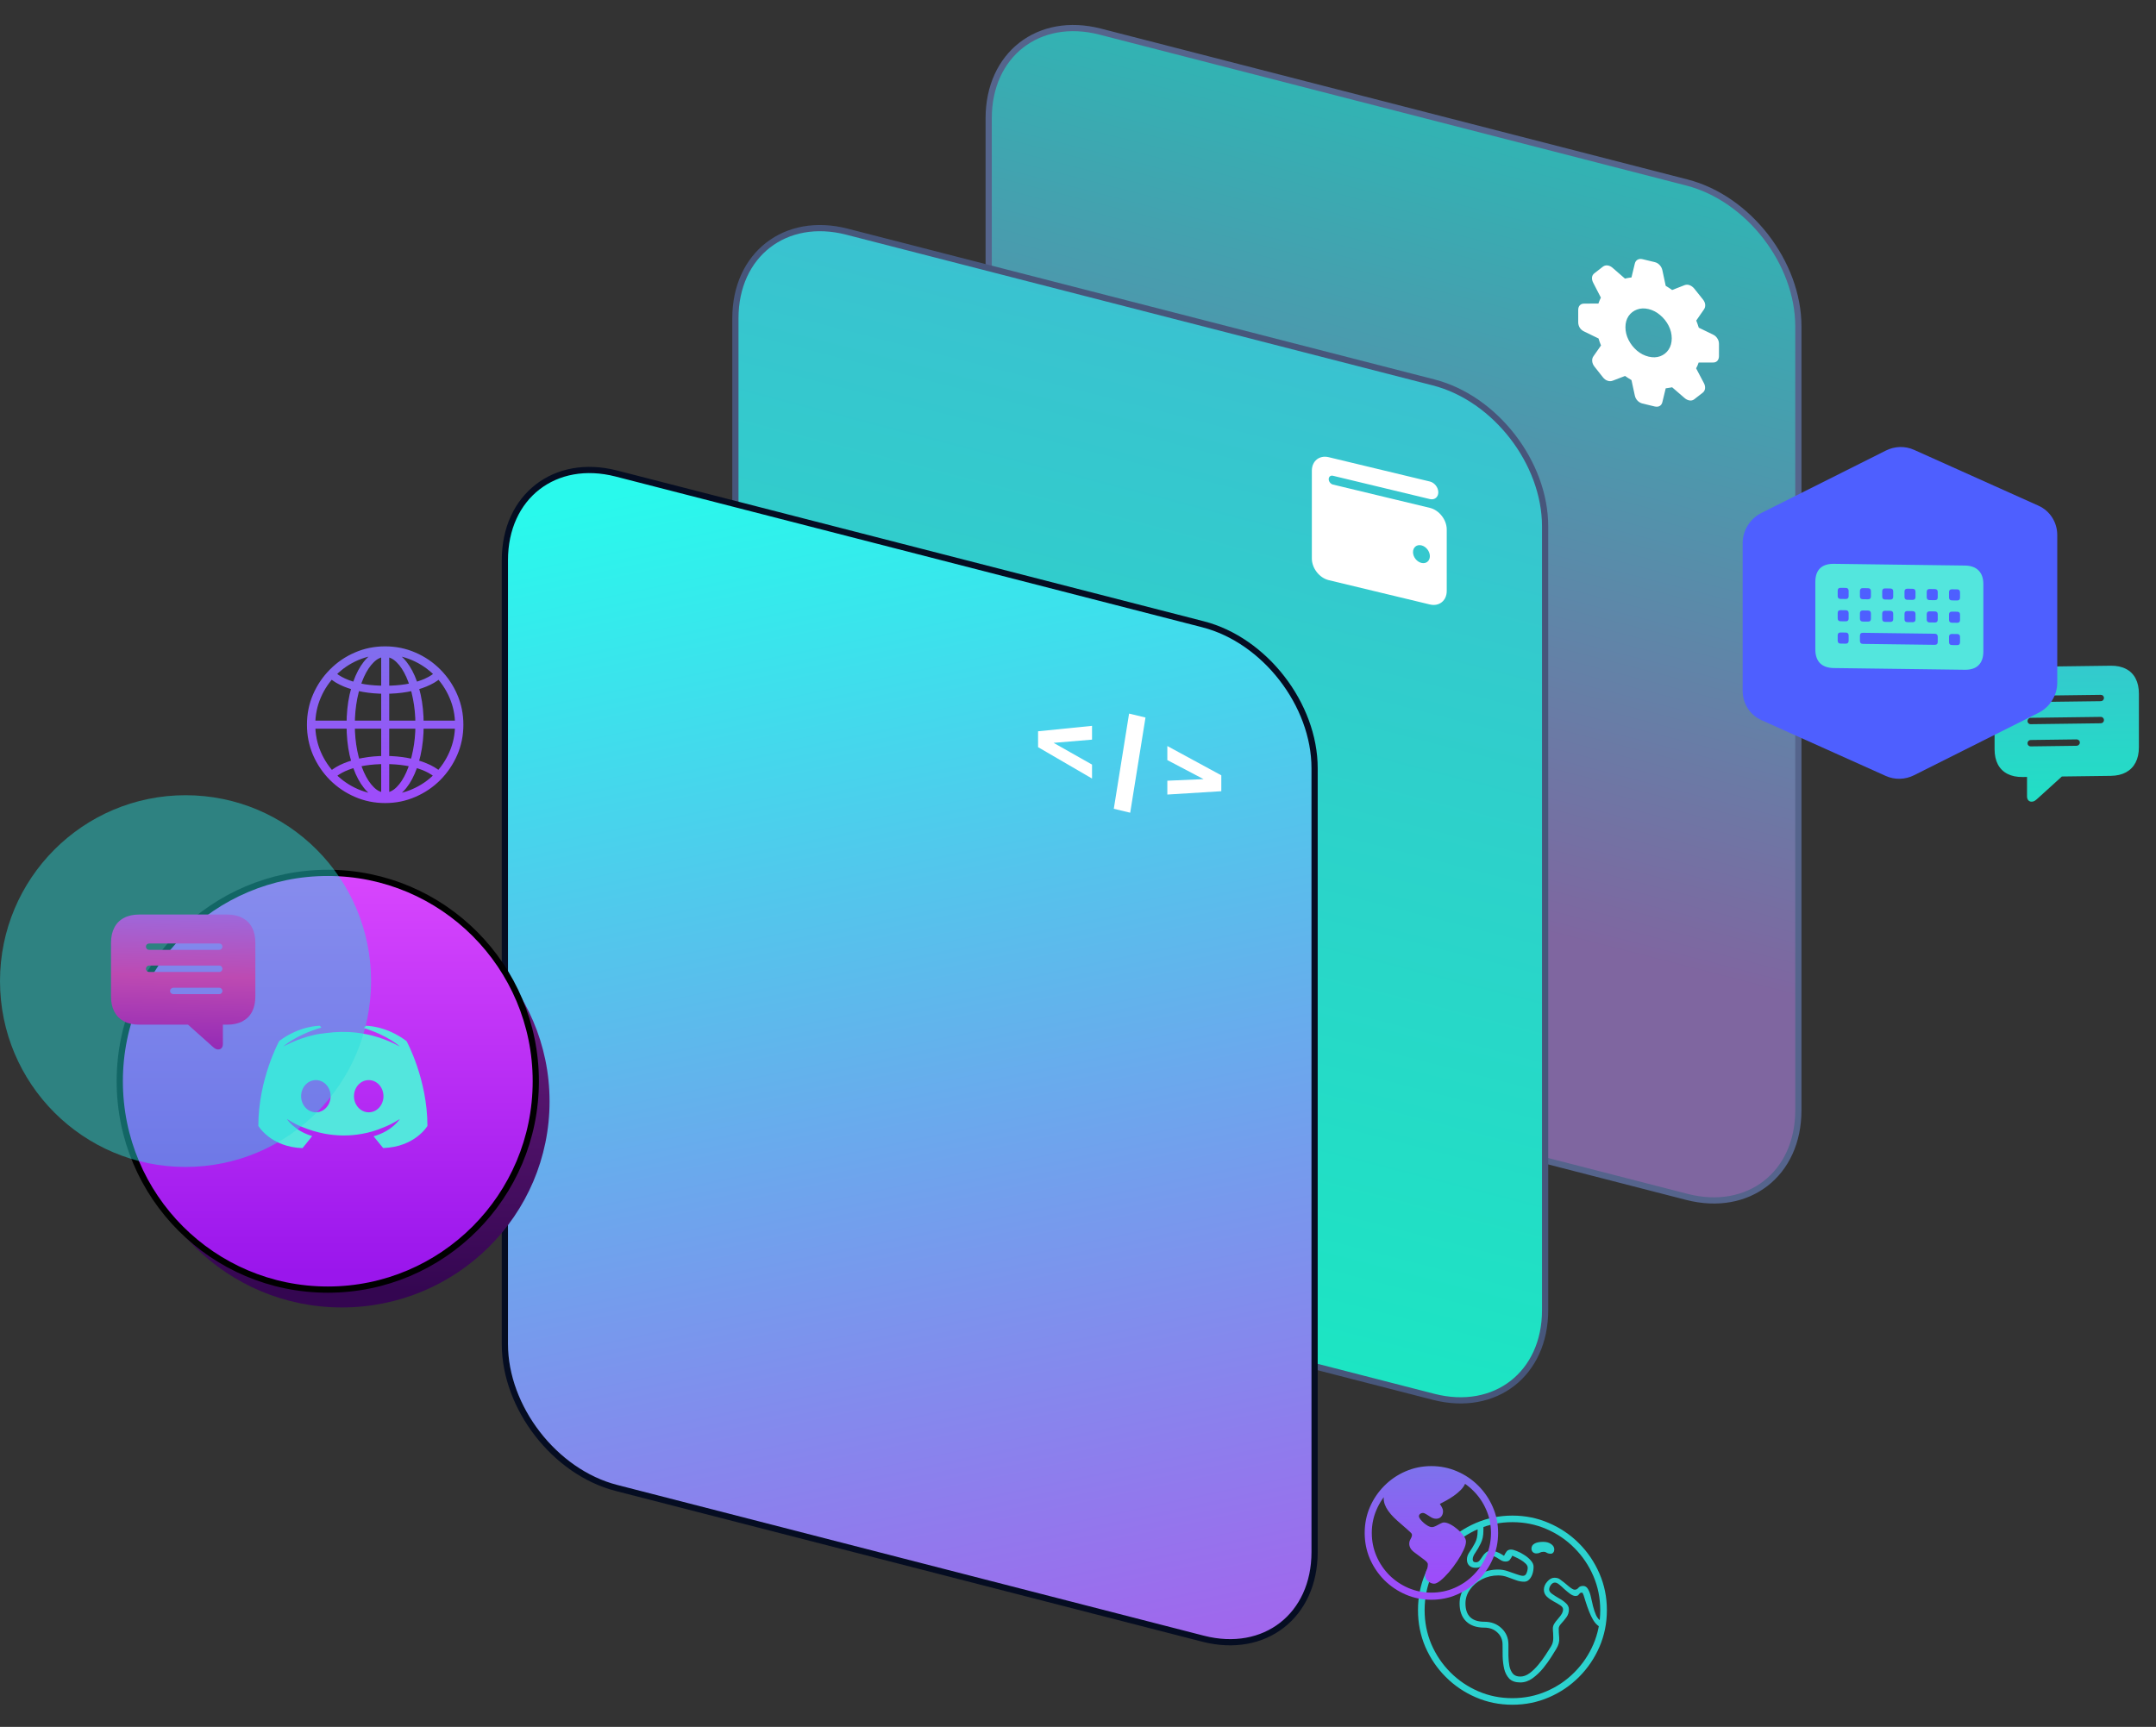 <svg width="347" height="278" viewBox="0 0 347 278" fill="none" xmlns="http://www.w3.org/2000/svg">
<rect x="0" y="0" width="347" height="278" fill="#333333" stroke="none"/>
<path d="M271.5 29.378L177.065 5.087C167.157 2.539 159.125 8.782 159.125 19.031V145.215C159.125 155.465 167.157 165.84 177.065 168.388L271.5 192.679C281.408 195.228 289.44 188.985 289.44 178.735V52.551C289.44 42.301 281.408 31.926 271.5 29.378Z" fill="url(#paint0_linear_1856_12841)" fill-opacity="0.63" stroke="#55648C"/>
<g style="mix-blend-mode:darken">
<path d="M230.74 61.564L136.3 37.291C126.392 34.744 118.359 40.989 118.359 51.238V177.422C118.359 187.672 126.392 198.045 136.3 200.592L230.74 224.865C240.649 227.412 248.681 221.167 248.681 210.918V84.734C248.681 74.484 240.649 64.111 230.74 61.564Z" fill="url(#paint1_linear_1856_12841)" stroke="#47567B"/>
</g>
<path d="M264.36 64.963L266.31 65.433C266.63 65.51 266.9 65.483 267.12 65.354C267.34 65.232 267.486 65.019 267.557 64.716L268.09 62.514C268.276 62.493 268.453 62.467 268.623 62.435C268.801 62.412 268.968 62.383 269.125 62.348L271.108 64.06C271.371 64.291 271.644 64.426 271.929 64.466C272.213 64.512 272.465 64.449 272.685 64.276L274.05 63.215C274.27 63.042 274.395 62.81 274.423 62.518C274.451 62.218 274.376 61.912 274.199 61.6L272.984 59.295C273.069 59.148 273.143 58.998 273.208 58.846C273.272 58.686 273.332 58.526 273.389 58.365L275.681 58.358C275.987 58.366 276.225 58.278 276.395 58.093C276.573 57.902 276.662 57.643 276.662 57.315V55.357C276.662 55.036 276.573 54.742 276.395 54.473C276.225 54.199 275.987 53.992 275.681 53.853L273.41 52.749C273.346 52.536 273.279 52.334 273.208 52.142C273.137 51.95 273.069 51.77 273.005 51.601L274.221 49.849C274.391 49.62 274.466 49.357 274.445 49.06C274.423 48.764 274.299 48.475 274.071 48.194L272.675 46.447C272.454 46.19 272.209 46.011 271.939 45.91C271.676 45.81 271.413 45.805 271.15 45.895L269.125 46.687C268.976 46.571 268.812 46.459 268.634 46.35C268.464 46.236 268.282 46.124 268.09 46.012L267.557 43.521C267.486 43.191 267.34 42.908 267.12 42.672C266.9 42.43 266.63 42.27 266.31 42.193L264.36 41.724C264.047 41.649 263.777 41.679 263.549 41.813C263.329 41.943 263.183 42.156 263.112 42.452L262.579 44.664C262.394 44.685 262.213 44.711 262.036 44.741C261.858 44.771 261.691 44.808 261.534 44.85L259.52 43.097C259.257 42.88 258.99 42.758 258.72 42.73C258.457 42.696 258.212 42.761 257.984 42.925L256.609 43.993C256.382 44.165 256.254 44.393 256.225 44.678C256.204 44.964 256.279 45.263 256.449 45.574L257.654 47.908C257.59 48.046 257.522 48.194 257.451 48.352C257.38 48.51 257.316 48.68 257.259 48.863L255 48.877C254.687 48.868 254.442 48.958 254.264 49.149C254.093 49.334 254.008 49.587 254.008 49.908V51.865C254.008 52.193 254.093 52.495 254.264 52.769C254.442 53.038 254.687 53.242 255 53.383L257.281 54.49C257.33 54.677 257.391 54.866 257.462 55.058C257.533 55.243 257.604 55.428 257.675 55.613L256.471 57.335C256.3 57.564 256.229 57.835 256.258 58.148C256.286 58.453 256.41 58.746 256.63 59.025L257.984 60.739C258.204 61.019 258.457 61.203 258.741 61.293C259.025 61.391 259.299 61.388 259.562 61.283L261.545 60.524C261.702 60.635 261.865 60.743 262.036 60.85C262.213 60.966 262.394 61.078 262.579 61.189L263.112 63.646C263.183 63.984 263.329 64.267 263.549 64.495C263.777 64.732 264.047 64.888 264.36 64.963ZM265.34 57.413C264.658 57.249 264.032 56.927 263.464 56.447C262.895 55.961 262.444 55.386 262.11 54.722C261.776 54.058 261.609 53.377 261.609 52.677C261.609 51.977 261.776 51.379 262.11 50.883C262.451 50.389 262.903 50.039 263.464 49.831C264.032 49.618 264.658 49.593 265.34 49.757C266.023 49.922 266.644 50.246 267.206 50.731C267.774 51.211 268.226 51.778 268.56 52.435C268.894 53.091 269.06 53.769 269.06 54.469C269.06 55.169 268.894 55.77 268.56 56.273C268.226 56.776 267.774 57.134 267.206 57.347C266.644 57.555 266.023 57.577 265.34 57.413Z" fill="white"/>
<mask id="mask0_1856_12841" style="mask-type:luminance" maskUnits="userSpaceOnUse" x="209" y="68" width="27" height="36">
<path d="M235.315 75.16L209.41 68.934V96.961L235.315 103.188V75.16Z" fill="white"/>
</mask>
<g mask="url(#mask0_1856_12841)">
<path d="M230.132 77.515C230.883 77.696 231.49 78.475 231.49 79.256C231.49 80.036 230.883 80.524 230.132 80.343L214.529 76.589C214.154 76.499 213.851 76.745 213.851 77.133C213.851 77.522 214.154 77.913 214.529 78.004L230.132 81.757C231.629 82.117 232.847 83.678 232.847 85.238V95.134C232.847 96.694 231.629 97.67 230.132 97.309L213.851 93.393C212.352 93.032 211.137 91.472 211.137 89.912V75.773C211.137 74.212 212.352 73.238 213.851 73.599L230.132 77.515ZM228.776 90.62C229.526 90.802 230.132 90.315 230.132 89.533C230.132 88.751 229.526 87.974 228.776 87.793C228.026 87.612 227.419 88.098 227.419 88.88C227.419 89.662 228.026 90.44 228.776 90.62Z" fill="white"/>
</g>
<g style="mix-blend-mode:multiply">
<path d="M193.638 100.501L99.199 76.228C89.29 73.682 81.258 79.926 81.258 90.176V216.36C81.258 226.609 89.29 236.983 99.199 239.53L193.638 263.803C203.547 266.349 211.579 260.105 211.579 249.855V123.671C211.579 113.422 203.547 103.048 193.638 100.501Z" fill="url(#paint2_linear_1856_12841)" stroke="#050D22"/>
</g>
<path d="M167.074 120.279L175.759 125.332V123.085L167.327 118.314V119.774L175.759 119.069V116.848L167.074 117.723V120.279Z" fill="white"/>
<path d="M184.362 115.51L181.722 114.875L179.262 130.198L181.901 130.833L184.362 115.51Z" fill="white"/>
<path d="M196.564 124.814L187.879 120.098V122.362L196.385 126.833V125.311L187.879 125.68V127.909L196.564 127.37V124.814Z" fill="white"/>
<path d="M55.026 210.475C73.485 210.475 88.45 195.627 88.45 177.31C88.45 158.993 73.485 144.145 55.026 144.145C36.566 144.145 21.602 158.993 21.602 177.31C21.602 195.627 36.566 210.475 55.026 210.475Z" fill="url(#paint3_linear_1856_12841)"/>
<path d="M52.755 207.604C71.244 207.604 86.233 192.586 86.233 174.06C86.233 155.534 71.244 140.516 52.755 140.516C34.266 140.516 19.277 155.534 19.277 174.06C19.277 192.586 34.266 207.604 52.755 207.604Z" fill="url(#paint4_linear_1856_12841)" stroke="black"/>
<g style="mix-blend-mode:hard-light">
<path d="M61.671 184.812C61.671 184.812 60.827 183.803 60.126 182.923C63.185 182.058 64.348 180.137 64.348 180.137C63.392 180.761 62.484 181.209 61.671 181.513C60.508 182.01 59.392 182.33 58.293 182.522C56.062 182.939 54.007 182.826 52.254 182.506C50.931 182.25 49.784 181.882 48.828 181.497C48.286 181.289 47.713 181.033 47.123 180.696C47.059 180.649 46.98 180.633 46.916 180.584C46.868 180.568 46.852 180.537 46.821 180.521C46.406 180.281 46.167 180.12 46.167 180.12C46.167 180.12 47.282 181.994 50.246 182.89C49.545 183.787 48.685 184.828 48.685 184.828C43.538 184.651 41.578 181.241 41.578 181.241C41.578 173.699 44.94 167.583 44.94 167.583C48.286 165.069 51.489 165.133 51.489 165.133L51.728 165.422C47.522 166.638 45.594 168.48 45.594 168.48C45.594 168.48 46.103 168.192 46.964 167.807C49.45 166.702 51.441 166.398 52.254 166.334C52.397 166.318 52.509 166.286 52.652 166.286C54.071 166.093 55.68 166.046 57.353 166.238C59.568 166.494 61.942 167.151 64.364 168.48C64.364 168.48 62.516 166.718 58.564 165.501L58.883 165.133C58.883 165.133 62.069 165.069 65.432 167.599C65.432 167.599 68.794 173.715 68.794 181.257C68.81 181.241 66.818 184.651 61.671 184.812ZM50.836 173.876C49.513 173.876 48.462 175.045 48.462 176.47C48.462 177.894 49.529 179.063 50.836 179.063C52.158 179.063 53.21 177.894 53.21 176.47C53.226 175.045 52.158 173.876 50.836 173.876ZM59.345 173.876C58.022 173.876 56.971 175.045 56.971 176.47C56.971 177.894 58.038 179.063 59.345 179.063C60.667 179.063 61.719 177.894 61.719 176.47C61.719 175.045 60.667 173.876 59.345 173.876Z" fill="#53E6DD"/>
</g>
<g style="mix-blend-mode:darken" opacity="0.46">
<path d="M29.862 187.858C46.354 187.858 59.723 174.462 59.723 157.937C59.723 141.412 46.354 128.016 29.862 128.016C13.37 128.016 0 141.412 0 157.937C0 174.462 13.37 187.858 29.862 187.858Z" fill="#27DFDC"/>
</g>
<g style="mix-blend-mode:color-dodge">
<path d="M35.113 168.943C35.348 168.943 35.534 168.864 35.67 168.707C35.805 168.55 35.873 168.335 35.873 168.064V164.953H36.558C37.522 164.953 38.342 164.774 39.02 164.416C39.698 164.059 40.216 163.541 40.572 162.861C40.922 162.182 41.097 161.363 41.097 160.405V151.781C41.097 150.815 40.922 149.997 40.572 149.325C40.216 148.645 39.698 148.127 39.02 147.77C38.342 147.404 37.522 147.223 36.558 147.223H22.406C21.443 147.223 20.622 147.404 19.944 147.77C19.266 148.127 18.752 148.645 18.402 149.325C18.046 150.004 17.867 150.823 17.867 151.781V160.405C17.867 161.363 18.046 162.182 18.402 162.861C18.752 163.533 19.266 164.052 19.944 164.416C20.622 164.774 21.443 164.953 22.406 164.953H30.264L34.139 168.417C34.331 168.596 34.499 168.729 34.642 168.814C34.785 168.9 34.942 168.943 35.113 168.943ZM35.284 152.907H24.012C23.862 152.907 23.737 152.857 23.637 152.757C23.537 152.657 23.487 152.536 23.487 152.393C23.487 152.249 23.537 152.131 23.637 152.038C23.737 151.938 23.862 151.888 24.012 151.888H35.284C35.427 151.888 35.548 151.938 35.648 152.038C35.748 152.131 35.798 152.249 35.798 152.393C35.798 152.536 35.748 152.657 35.648 152.757C35.548 152.857 35.427 152.907 35.284 152.907ZM35.284 156.469H24.012C23.862 156.469 23.737 156.419 23.637 156.318C23.537 156.218 23.487 156.097 23.487 155.954C23.487 155.818 23.537 155.7 23.637 155.6C23.737 155.492 23.862 155.438 24.012 155.438H35.284C35.427 155.438 35.548 155.492 35.648 155.6C35.748 155.7 35.798 155.818 35.798 155.954C35.798 156.097 35.748 156.218 35.648 156.318C35.548 156.419 35.427 156.469 35.284 156.469ZM35.284 160.04H27.898C27.755 160.04 27.634 159.99 27.534 159.89C27.427 159.79 27.373 159.668 27.373 159.525C27.373 159.382 27.427 159.261 27.534 159.161C27.634 159.061 27.755 159.011 27.898 159.011H35.284C35.427 159.011 35.548 159.061 35.648 159.161C35.748 159.261 35.798 159.382 35.798 159.525C35.798 159.668 35.748 159.79 35.648 159.89C35.548 159.99 35.427 160.04 35.284 160.04Z" fill="url(#paint5_linear_1856_12841)"/>
</g>
<path d="M61.991 128.775C61.154 128.775 60.363 128.481 59.619 127.894C58.874 127.307 58.213 126.477 57.636 125.405C57.058 124.323 56.602 123.044 56.268 121.569C55.941 120.093 55.778 118.467 55.778 116.69C55.778 114.912 55.941 113.285 56.268 111.81C56.602 110.326 57.054 109.043 57.623 107.962C58.2 106.881 58.861 106.046 59.606 105.46C60.359 104.873 61.154 104.58 61.991 104.58C62.827 104.58 63.618 104.873 64.363 105.46C65.107 106.046 65.768 106.881 66.346 107.962C66.923 109.043 67.375 110.326 67.701 111.81C68.028 113.285 68.191 114.912 68.191 116.69C68.191 118.467 68.023 120.093 67.689 121.569C67.362 123.044 66.91 124.323 66.333 125.405C65.764 126.477 65.103 127.307 64.35 127.894C63.605 128.481 62.819 128.775 61.991 128.775ZM61.991 105.749C61.346 105.749 60.731 106.038 60.146 106.616C59.56 107.187 59.037 107.975 58.577 108.981C58.125 109.986 57.765 111.152 57.498 112.476C57.238 113.793 57.108 115.197 57.108 116.69C57.108 118.148 57.238 119.532 57.498 120.839C57.765 122.147 58.125 123.309 58.577 124.323C59.037 125.337 59.56 126.134 60.146 126.712C60.731 127.299 61.346 127.592 61.991 127.592C62.635 127.592 63.25 127.299 63.836 126.712C64.421 126.134 64.94 125.337 65.392 124.323C65.844 123.309 66.199 122.147 66.459 120.839C66.726 119.532 66.86 118.148 66.86 116.69C66.86 115.197 66.726 113.793 66.459 112.476C66.199 111.152 65.844 109.986 65.392 108.981C64.94 107.975 64.421 107.187 63.836 106.616C63.25 106.038 62.635 105.749 61.991 105.749ZM61.351 104.768H62.643V128.536H61.351V104.768ZM61.991 121.694C63.254 121.694 64.451 121.8 65.58 122.009C66.718 122.21 67.739 122.5 68.642 122.877C69.555 123.254 70.303 123.694 70.889 124.197L69.885 125.027C69.324 124.591 68.651 124.222 67.864 123.921C67.078 123.618 66.191 123.393 65.204 123.241C64.216 123.082 63.145 123.003 61.991 123.003C60.828 123.003 59.752 123.082 58.765 123.241C57.786 123.393 56.899 123.618 56.104 123.921C55.318 124.222 54.644 124.591 54.084 125.027L53.092 124.197C53.678 123.694 54.423 123.254 55.326 122.877C56.238 122.5 57.259 122.21 58.389 122.009C59.518 121.8 60.719 121.694 61.991 121.694ZM73.65 116.01V117.305H50.319V116.01H73.65ZM61.991 111.684C60.719 111.684 59.518 111.584 58.389 111.383C57.259 111.181 56.238 110.892 55.326 110.515C54.423 110.137 53.678 109.697 53.092 109.194L54.084 108.365C54.644 108.8 55.318 109.169 56.104 109.471C56.899 109.773 57.786 110.003 58.765 110.163C59.752 110.314 60.828 110.389 61.991 110.389C63.145 110.389 64.216 110.314 65.204 110.163C66.191 110.003 67.078 109.773 67.864 109.471C68.651 109.169 69.324 108.8 69.885 108.365L70.889 109.194C70.303 109.697 69.555 110.137 68.642 110.515C67.739 110.892 66.718 111.181 65.58 111.383C64.451 111.584 63.254 111.684 61.991 111.684ZM61.991 129.278C60.267 129.278 58.644 128.947 57.121 128.285C55.606 127.63 54.268 126.725 53.105 125.568C51.95 124.402 51.042 123.061 50.381 121.544C49.729 120.018 49.402 118.392 49.402 116.665C49.402 114.937 49.729 113.315 50.381 111.798C51.042 110.272 51.95 108.931 53.105 107.773C54.259 106.608 55.594 105.698 57.108 105.045C58.631 104.382 60.255 104.051 61.978 104.051C63.702 104.051 65.325 104.382 66.848 105.045C68.371 105.698 69.709 106.608 70.864 107.773C72.019 108.931 72.926 110.272 73.587 111.798C74.248 113.315 74.579 114.937 74.579 116.665C74.579 118.392 74.248 120.018 73.587 121.544C72.926 123.061 72.019 124.402 70.864 125.568C69.709 126.725 68.371 127.63 66.848 128.285C65.333 128.947 63.714 129.278 61.991 129.278ZM61.991 127.932C63.53 127.932 64.978 127.638 66.333 127.052C67.689 126.465 68.881 125.656 69.91 124.624C70.948 123.585 71.759 122.386 72.345 121.028C72.939 119.661 73.236 118.207 73.236 116.665C73.236 115.122 72.939 113.671 72.345 112.314C71.759 110.946 70.948 109.748 69.91 108.716C68.881 107.677 67.684 106.864 66.321 106.277C64.965 105.69 63.518 105.397 61.978 105.397C60.438 105.397 58.987 105.69 57.623 106.277C56.268 106.864 55.075 107.677 54.046 108.716C53.017 109.748 52.209 110.946 51.624 112.314C51.038 113.671 50.745 115.122 50.745 116.665C50.745 118.207 51.038 119.661 51.624 121.028C52.209 122.386 53.017 123.585 54.046 124.624C55.084 125.656 56.28 126.465 57.636 127.052C58.999 127.638 60.451 127.932 61.991 127.932Z" fill="url(#paint6_linear_1856_12841)"/>
<path d="M327.003 129.056C326.767 129.059 326.582 128.983 326.447 128.828C326.311 128.672 326.243 128.458 326.243 128.187V125.076L325.558 125.085C324.595 125.098 323.774 124.93 323.096 124.581C322.418 124.232 321.901 123.721 321.544 123.046C321.194 122.371 321.02 121.555 321.02 120.597V111.973C321.02 111.008 321.194 110.186 321.544 109.509C321.901 108.825 322.418 108.3 323.096 107.934C323.774 107.56 324.595 107.367 325.558 107.354L339.708 107.169C340.672 107.156 341.493 107.328 342.171 107.684C342.849 108.032 343.362 108.544 343.712 109.218C344.069 109.893 344.247 110.71 344.247 111.668V120.292C344.247 121.25 344.069 122.071 343.712 122.756C343.362 123.432 342.849 123.957 342.171 124.33C341.493 124.697 340.672 124.886 339.708 124.899L331.852 125.002L327.977 128.518C327.784 128.699 327.617 128.834 327.474 128.921C327.331 129.009 327.174 129.054 327.003 129.056ZM326.832 113.022L338.103 112.875C338.253 112.872 338.378 112.821 338.478 112.719C338.577 112.618 338.627 112.496 338.627 112.353C338.627 112.21 338.577 112.093 338.478 112.001C338.378 111.902 338.253 111.854 338.103 111.856L326.832 112.004C326.689 112.005 326.568 112.057 326.468 112.159C326.368 112.253 326.318 112.372 326.318 112.514C326.318 112.657 326.368 112.779 326.468 112.877C326.568 112.976 326.689 113.025 326.832 113.022ZM326.832 116.583L338.103 116.436C338.253 116.434 338.378 116.382 338.478 116.28C338.577 116.18 338.627 116.057 338.627 115.914C338.627 115.778 338.577 115.661 338.478 115.562C338.378 115.456 338.253 115.404 338.103 115.406L326.832 115.554C326.689 115.556 326.568 115.611 326.468 115.72C326.368 115.821 326.318 115.94 326.318 116.076C326.318 116.218 326.368 116.34 326.468 116.438C326.568 116.537 326.689 116.586 326.832 116.583ZM326.832 120.156L334.218 120.059C334.361 120.057 334.481 120.005 334.581 119.904C334.689 119.802 334.742 119.68 334.742 119.537C334.742 119.394 334.689 119.273 334.581 119.174C334.481 119.076 334.361 119.027 334.218 119.029L326.832 119.126C326.689 119.128 326.568 119.179 326.468 119.281C326.368 119.382 326.318 119.504 326.318 119.648C326.318 119.791 326.368 119.911 326.468 120.01C326.568 120.109 326.689 120.157 326.832 120.156Z" fill="url(#paint7_linear_1856_12841)"/>
<g style="mix-blend-mode:multiply">
<g style="mix-blend-mode:darken">
<path d="M280.473 87.446C280.473 85.398 281.65 83.502 283.497 82.575L303.524 72.533C304.958 71.814 306.622 71.77 308.056 72.415L328.083 81.406C329.93 82.235 331.107 84.069 331.107 86.118V109.888C331.107 111.936 329.93 113.832 328.083 114.757L308.056 124.8C306.622 125.519 304.958 125.563 303.524 124.919L283.497 115.928C281.65 115.098 280.473 113.264 280.473 111.215V87.446Z" fill="#4E5FFF"/>
</g>
</g>
<g style="mix-blend-mode:color-dodge">
<path d="M295.15 107.544C294.176 107.531 293.434 107.27 292.925 106.76C292.423 106.25 292.172 105.507 292.172 104.531V93.69C292.172 92.721 292.423 91.988 292.925 91.492C293.434 90.996 294.176 90.753 295.15 90.766L316.234 91.043C317.208 91.055 317.946 91.321 318.448 91.837C318.957 92.347 319.212 93.083 319.212 94.044V104.886C319.212 105.847 318.957 106.58 318.448 107.083C317.946 107.588 317.208 107.833 316.234 107.82L295.15 107.544ZM296.225 96.417L297.066 96.428C297.376 96.432 297.531 96.279 297.531 95.969V95.125C297.531 94.807 297.376 94.646 297.066 94.641L296.225 94.631C295.922 94.627 295.77 94.784 295.77 95.102V95.945C295.77 96.256 295.922 96.413 296.225 96.417ZM299.812 96.464L300.653 96.475C300.964 96.479 301.119 96.326 301.119 96.016V95.172C301.119 94.854 300.964 94.693 300.653 94.689L299.812 94.678C299.502 94.674 299.347 94.831 299.347 95.149V95.992C299.347 96.303 299.502 96.46 299.812 96.464ZM303.389 96.511L304.241 96.522C304.551 96.526 304.706 96.373 304.706 96.062V95.219C304.706 94.901 304.551 94.74 304.241 94.736L303.389 94.725C303.086 94.721 302.935 94.878 302.935 95.196V96.039C302.935 96.35 303.086 96.507 303.389 96.511ZM306.976 96.558L307.818 96.569C308.135 96.574 308.294 96.42 308.294 96.109V95.266C308.294 94.948 308.135 94.787 307.818 94.783L306.976 94.772C306.674 94.768 306.522 94.925 306.522 95.243V96.086C306.522 96.397 306.674 96.554 306.976 96.558ZM310.564 96.606L311.406 96.616C311.716 96.621 311.871 96.467 311.871 96.156V95.313C311.871 94.995 311.716 94.834 311.406 94.83L310.564 94.819C310.254 94.815 310.099 94.972 310.099 95.29V96.133C310.099 96.444 310.254 96.601 310.564 96.606ZM314.152 96.653L314.994 96.663C315.304 96.668 315.459 96.514 315.459 96.203V95.36C315.459 95.042 315.304 94.881 314.994 94.877L314.152 94.866C313.842 94.862 313.687 95.019 313.687 95.337V96.18C313.687 96.491 313.842 96.648 314.152 96.653ZM296.225 100.012L297.066 100.023C297.376 100.027 297.531 99.874 297.531 99.564V98.709C297.531 98.399 297.376 98.241 297.066 98.237L296.225 98.226C295.922 98.222 295.77 98.375 295.77 98.686V99.54C295.77 99.851 295.922 100.008 296.225 100.012ZM299.812 100.06L300.653 100.07C300.964 100.074 301.119 99.921 301.119 99.611V98.756C301.119 98.446 300.964 98.288 300.653 98.284L299.812 98.273C299.502 98.269 299.347 98.422 299.347 98.733V99.587C299.347 99.898 299.502 100.055 299.812 100.06ZM303.389 100.106L304.241 100.117C304.551 100.122 304.706 99.968 304.706 99.658V98.803C304.706 98.493 304.551 98.335 304.241 98.331L303.389 98.32C303.086 98.316 302.935 98.469 302.935 98.78V99.634C302.935 99.945 303.086 100.102 303.389 100.106ZM306.976 100.154L307.818 100.164C308.135 100.169 308.294 100.015 308.294 99.704V98.85C308.294 98.54 308.135 98.382 307.818 98.378L306.976 98.367C306.674 98.363 306.522 98.516 306.522 98.827V99.681C306.522 99.992 306.674 100.149 306.976 100.154ZM310.564 100.201L311.406 100.211C311.716 100.216 311.871 100.062 311.871 99.751V98.897C311.871 98.587 311.716 98.429 311.406 98.425L310.564 98.414C310.254 98.41 310.099 98.563 310.099 98.874V99.728C310.099 100.039 310.254 100.196 310.564 100.201ZM314.152 100.248L314.994 100.258C315.304 100.263 315.459 100.109 315.459 99.799V98.944C315.459 98.633 315.304 98.476 314.994 98.472L314.152 98.461C313.842 98.457 313.687 98.61 313.687 98.921V99.776C313.687 100.086 313.842 100.243 314.152 100.248ZM296.225 103.607L297.066 103.619C297.376 103.622 297.531 103.465 297.531 103.147V102.304C297.531 101.994 297.376 101.836 297.066 101.832L296.225 101.821C295.922 101.817 295.77 101.97 295.77 102.281V103.125C295.77 103.443 295.922 103.603 296.225 103.607ZM299.835 103.655L311.384 103.806C311.708 103.811 311.871 103.647 311.871 103.313V102.515C311.871 102.189 311.708 102.024 311.384 102.02L299.835 101.869C299.51 101.864 299.347 102.025 299.347 102.35V103.149C299.347 103.482 299.51 103.65 299.835 103.655ZM314.152 103.843L314.994 103.854C315.304 103.858 315.459 103.701 315.459 103.383V102.539C315.459 102.228 315.304 102.071 314.994 102.067L314.152 102.057C313.842 102.052 313.687 102.206 313.687 102.516V103.359C313.687 103.678 313.842 103.839 314.152 103.843Z" fill="#53E6DD"/>
</g>
<path d="M244.684 270.844C243.909 270.844 243.319 270.641 242.916 270.238C242.524 269.823 242.249 269.301 242.094 268.669C241.95 268.026 241.867 267.358 241.846 266.664C241.836 265.96 241.831 265.318 241.831 264.738C241.831 263.962 241.552 263.314 240.993 262.797C240.446 262.279 239.748 262.02 238.901 262.02C237.629 262.02 236.647 261.678 235.955 260.995C235.262 260.311 234.916 259.353 234.916 258.121C234.916 257.147 235.2 256.251 235.769 255.433C236.348 254.604 237.108 253.936 238.048 253.429C238.999 252.922 240.027 252.668 241.133 252.668C241.64 252.668 242.152 252.756 242.668 252.932C243.185 253.098 243.661 253.264 244.095 253.429C244.539 253.595 244.88 253.678 245.117 253.678C245.387 253.678 245.578 253.533 245.691 253.242C245.815 252.953 245.877 252.663 245.877 252.373C245.877 252.145 245.764 251.922 245.536 251.705C245.319 251.487 245.05 251.285 244.73 251.099C244.41 250.912 244.095 250.752 243.785 250.618C243.484 250.472 243.252 250.364 243.087 250.291L243.521 250.213C243.304 250.659 243.123 250.965 242.978 251.13C242.834 251.296 242.611 251.378 242.311 251.378C242.053 251.378 241.81 251.312 241.583 251.177C241.356 251.031 241.123 250.887 240.885 250.742C240.647 250.587 240.394 250.509 240.126 250.509C239.825 250.509 239.593 250.607 239.428 250.804C239.262 250.99 239.107 251.208 238.963 251.456C238.828 251.705 238.648 251.922 238.42 252.108C238.203 252.295 237.898 252.388 237.505 252.388C237.061 252.388 236.715 252.269 236.467 252.031C236.219 251.793 236.095 251.467 236.095 251.053C236.095 250.638 236.239 250.229 236.529 249.825C236.818 249.411 237.102 248.945 237.381 248.427C237.671 247.899 237.815 247.251 237.815 246.485V245.522H238.761L238.746 246.454C238.746 247.231 238.601 247.904 238.311 248.473C238.032 249.043 237.748 249.535 237.458 249.95C237.17 250.353 237.025 250.711 237.025 251.021C237.025 251.343 237.195 251.502 237.536 251.502C237.774 251.502 237.97 251.409 238.125 251.223C238.28 251.037 238.435 250.819 238.591 250.571C238.746 250.322 238.937 250.105 239.164 249.919C239.392 249.732 239.696 249.639 240.079 249.639C240.327 249.639 240.596 249.701 240.885 249.825C241.185 249.939 241.474 250.084 241.753 250.26L242.265 250.587L241.955 250.664C242.172 250.229 242.353 249.919 242.498 249.732C242.653 249.546 242.885 249.452 243.195 249.452C243.433 249.452 243.748 249.535 244.141 249.701C244.544 249.856 244.947 250.069 245.35 250.337C245.764 250.597 246.11 250.892 246.389 251.223C246.679 251.544 246.823 251.876 246.823 252.218C246.823 252.632 246.761 253.025 246.637 253.398C246.513 253.761 246.338 254.056 246.11 254.283C245.893 254.511 245.629 254.626 245.319 254.626C244.864 254.626 244.415 254.542 243.971 254.376C243.526 254.211 243.071 254.045 242.606 253.879C242.141 253.704 241.65 253.616 241.133 253.616C240.193 253.616 239.319 253.823 238.513 254.237C237.717 254.651 237.077 255.2 236.591 255.884C236.104 256.567 235.862 257.312 235.862 258.121C235.862 260.088 236.875 261.072 238.901 261.072C240.017 261.072 240.942 261.424 241.676 262.129C242.409 262.822 242.777 263.692 242.777 264.738C242.777 265.318 242.777 265.914 242.777 266.525C242.787 267.126 242.839 267.68 242.932 268.187C243.035 268.695 243.221 269.109 243.49 269.43C243.759 269.741 244.157 269.896 244.684 269.896C245.19 269.896 245.691 269.714 246.187 269.352C246.684 268.979 247.149 268.529 247.583 268.001C248.027 267.473 248.415 266.949 248.745 266.431C249.086 265.914 249.356 265.494 249.552 265.173C249.758 264.853 249.888 264.547 249.939 264.256C250.001 263.956 250.012 263.506 249.97 262.905C249.96 262.791 249.95 262.672 249.939 262.548C249.929 262.423 249.924 262.299 249.924 262.175C249.924 261.926 249.986 261.688 250.11 261.46C250.234 261.232 250.456 260.938 250.777 260.575C251.076 260.233 251.283 259.954 251.397 259.736C251.51 259.519 251.568 259.301 251.568 259.083C251.568 258.835 251.413 258.612 251.102 258.415C250.792 258.209 250.431 257.996 250.017 257.779C249.614 257.562 249.257 257.308 248.947 257.018C248.637 256.717 248.482 256.35 248.482 255.915C248.482 255.448 248.663 255.013 249.024 254.61C249.387 254.195 249.774 253.989 250.187 253.989C250.549 253.989 250.839 254.071 251.056 254.237C251.283 254.392 251.51 254.564 251.738 254.75C252.027 254.988 252.275 255.195 252.482 255.371C252.699 255.547 252.885 255.682 253.04 255.775C253.195 255.868 253.324 255.915 253.428 255.915C253.676 255.915 253.877 255.816 254.032 255.619C254.198 255.413 254.451 255.309 254.792 255.309C255.123 255.309 255.382 255.469 255.568 255.791C255.763 256.101 255.918 256.505 256.032 257.002C256.146 257.5 256.265 258.017 256.389 258.556C256.523 259.094 256.689 259.586 256.885 260.031C257.092 260.466 257.371 260.787 257.722 260.995L257.366 261.818C257.014 261.59 256.705 261.258 256.435 260.823C256.177 260.389 255.949 259.917 255.753 259.41C255.557 258.902 255.386 258.421 255.242 257.965C255.107 257.509 254.988 257.131 254.885 256.831C254.782 256.531 254.694 256.381 254.622 256.381C254.446 256.381 254.322 256.427 254.249 256.521C254.177 256.614 254.094 256.707 254.001 256.8C253.908 256.883 253.764 256.925 253.567 256.925C253.319 256.925 253.04 256.816 252.73 256.598C252.43 256.381 252.125 256.132 251.816 255.853C251.515 255.563 251.231 255.309 250.963 255.091C250.694 254.874 250.462 254.765 250.265 254.765C250.017 254.765 249.8 254.889 249.614 255.138C249.428 255.386 249.334 255.64 249.334 255.899C249.334 256.138 249.495 256.37 249.815 256.598C250.136 256.826 250.502 257.059 250.916 257.297C251.34 257.525 251.712 257.789 252.032 258.09C252.353 258.38 252.513 258.711 252.513 259.083C252.513 259.571 252.373 260 252.094 260.373C251.825 260.736 251.552 261.067 251.273 261.367C251.004 261.657 250.87 261.926 250.87 262.175C250.87 262.579 250.895 263.071 250.947 263.651C251.009 264.231 250.854 264.826 250.482 265.437C250.327 265.696 250.063 266.121 249.691 266.711C249.33 267.291 248.891 267.902 248.373 268.545C247.856 269.176 247.283 269.719 246.653 270.175C246.032 270.621 245.376 270.844 244.684 270.844ZM248.482 249.809C248.224 249.809 248.011 249.856 247.847 249.95C247.692 250.032 247.5 250.074 247.273 250.074C247.045 250.074 246.854 250.001 246.699 249.856C246.555 249.711 246.482 249.525 246.482 249.297C246.482 248.945 246.648 248.676 246.978 248.489C247.309 248.303 247.774 248.21 248.373 248.21C248.891 248.21 249.314 248.329 249.645 248.567C249.986 248.794 250.156 249.085 250.156 249.437C250.156 249.623 250.105 249.784 250.001 249.919C249.898 250.053 249.764 250.12 249.598 250.12C249.33 250.12 249.113 250.069 248.947 249.965C248.792 249.861 248.637 249.809 248.482 249.809ZM243.412 274.432C241.325 274.432 239.361 274.033 237.521 273.236C235.692 272.449 234.079 271.356 232.684 269.958C231.288 268.56 230.193 266.944 229.397 265.111C228.611 263.268 228.219 261.3 228.219 259.208C228.219 257.116 228.611 255.154 229.397 253.32C230.193 251.477 231.288 249.856 232.684 248.458C234.079 247.06 235.692 245.967 237.521 245.18C239.361 244.383 241.325 243.984 243.412 243.984C245.5 243.984 247.459 244.383 249.288 245.18C251.128 245.967 252.745 247.06 254.141 248.458C255.536 249.856 256.632 251.477 257.428 253.32C258.223 255.154 258.622 257.116 258.622 259.208C258.622 261.3 258.223 263.268 257.428 265.111C256.632 266.944 255.536 268.56 254.141 269.958C252.745 271.356 251.133 272.449 249.303 273.236C247.475 274.033 245.511 274.432 243.412 274.432ZM243.412 273.375C245.356 273.375 247.18 273.008 248.885 272.272C250.601 271.537 252.105 270.517 253.397 269.212C254.699 267.908 255.717 266.4 256.451 264.692C257.185 262.983 257.552 261.155 257.552 259.208C257.552 257.261 257.185 255.433 256.451 253.724C255.717 252.015 254.699 250.509 253.397 249.203C252.105 247.899 250.601 246.879 248.885 246.143C247.18 245.408 245.356 245.04 243.412 245.04C241.469 245.04 239.64 245.408 237.924 246.143C236.219 246.879 234.715 247.899 233.412 249.203C232.12 250.509 231.107 252.015 230.373 253.724C229.65 255.433 229.288 257.261 229.288 259.208C229.288 261.155 229.65 262.983 230.373 264.692C231.107 266.4 232.126 267.908 233.428 269.212C234.73 270.517 236.234 271.537 237.939 272.272C239.645 273.008 241.469 273.375 243.412 273.375Z" fill="#2CD2CF"/>
<path d="M230.816 254.947C230.481 254.947 230.156 254.815 229.842 254.55C229.535 254.286 229.382 254.011 229.382 253.724C229.382 253.396 229.453 253.084 229.596 252.791C229.738 252.498 229.806 252.173 229.8 251.815C229.8 251.679 229.732 251.543 229.596 251.408C229.468 251.272 229.246 251.093 228.933 250.872C228.618 250.642 228.183 250.317 227.626 249.895C227.084 249.494 226.813 249.03 226.813 248.501C226.813 248.301 226.848 248.122 226.92 247.964C226.998 247.807 227.074 247.661 227.145 247.525C227.216 247.382 227.252 247.242 227.252 247.106C227.252 246.97 227.184 246.842 227.048 246.721C226.92 246.592 226.738 246.424 226.502 246.216L224.896 244.811C224.083 244.096 223.487 243.395 223.109 242.709C222.738 242.015 222.62 241.354 222.755 240.724C222.948 240.224 223.284 239.737 223.762 239.265C224.24 238.793 224.825 238.368 225.518 237.989C226.209 237.61 226.97 237.309 227.798 237.088C228.626 236.866 229.478 236.756 230.356 236.756C231.505 236.756 232.576 236.931 233.567 237.281C234.567 237.631 235.333 238.107 235.869 238.708C235.712 239.115 235.462 239.494 235.12 239.845C234.777 240.188 234.399 240.506 233.985 240.799C233.571 241.086 233.165 241.339 232.765 241.561C232.365 241.782 232.022 241.965 231.737 242.108C231.901 242.344 232.026 242.555 232.111 242.741C232.204 242.927 232.251 243.106 232.251 243.277C232.251 243.634 232.151 243.928 231.951 244.156C231.758 244.378 231.484 244.489 231.127 244.489C230.87 244.489 230.609 244.414 230.345 244.264C230.082 244.106 229.831 243.95 229.596 243.792C229.36 243.634 229.161 243.556 228.997 243.556C228.84 243.556 228.697 243.606 228.568 243.706C228.44 243.806 228.375 243.935 228.375 244.092C228.375 244.221 228.45 244.385 228.601 244.586C228.757 244.786 228.947 244.983 229.168 245.176C229.396 245.368 229.624 245.53 229.853 245.658C230.082 245.78 230.274 245.84 230.431 245.84C230.638 245.84 230.86 245.78 231.095 245.658C231.337 245.53 231.573 245.405 231.802 245.283C232.037 245.154 232.244 245.09 232.422 245.09C232.715 245.09 233.061 245.197 233.46 245.412C233.86 245.626 234.249 245.898 234.627 246.227C235.005 246.555 235.32 246.895 235.569 247.245C235.819 247.589 235.944 247.893 235.944 248.157C235.944 248.522 235.812 248.987 235.548 249.552C235.284 250.117 234.945 250.71 234.531 251.332C234.117 251.955 233.675 252.541 233.204 253.092C232.733 253.635 232.283 254.082 231.854 254.433C231.427 254.776 231.08 254.947 230.816 254.947ZM230.377 257.532C228.908 257.532 227.523 257.25 226.224 256.685C224.933 256.127 223.79 255.354 222.798 254.368C221.813 253.374 221.039 252.23 220.475 250.936C219.919 249.634 219.641 248.247 219.641 246.774C219.641 245.301 219.919 243.917 220.475 242.622C221.039 241.321 221.813 240.177 222.798 239.19C223.783 238.196 224.921 237.421 226.213 236.862C227.512 236.298 228.896 236.016 230.367 236.016C231.837 236.016 233.221 236.298 234.52 236.862C235.819 237.421 236.961 238.196 237.946 239.19C238.93 240.177 239.705 241.321 240.269 242.622C240.833 243.917 241.115 245.301 241.115 246.774C241.115 248.247 240.833 249.634 240.269 250.936C239.705 252.23 238.93 253.374 237.946 254.368C236.961 255.354 235.819 256.127 234.52 256.685C233.229 257.25 231.848 257.532 230.377 257.532ZM230.377 256.385C231.69 256.385 232.925 256.134 234.082 255.634C235.237 255.133 236.254 254.443 237.132 253.564C238.017 252.677 238.71 251.654 239.209 250.496C239.716 249.33 239.969 248.089 239.969 246.774C239.969 245.458 239.716 244.221 239.209 243.063C238.71 241.897 238.017 240.874 237.132 239.995C236.254 239.108 235.234 238.415 234.071 237.914C232.914 237.413 231.68 237.163 230.367 237.163C229.053 237.163 227.815 237.413 226.652 237.914C225.496 238.415 224.479 239.108 223.601 239.995C222.724 240.874 222.035 241.897 221.535 243.063C221.035 244.221 220.786 245.458 220.786 246.774C220.786 248.089 221.035 249.33 221.535 250.496C222.035 251.654 222.724 252.677 223.601 253.564C224.486 254.443 225.506 255.133 226.663 255.634C227.826 256.134 229.064 256.385 230.377 256.385Z" fill="url(#paint8_linear_1856_12841)"/>
<defs>
<linearGradient id="paint0_linear_1856_12841" x1="207.107" y1="12.342" x2="167.527" y2="166.22" gradientUnits="userSpaceOnUse">
<stop stop-color="#30FFFF"/>
<stop offset="0.781" stop-color="#AC83E0"/>
</linearGradient>
<linearGradient id="paint1_linear_1856_12841" x1="166.344" y1="44.54" x2="126.791" y2="198.432" gradientUnits="userSpaceOnUse">
<stop stop-color="#3AC2D0"/>
<stop offset="1" stop-color="#1CE5C3"/>
</linearGradient>
<linearGradient id="paint2_linear_1856_12841" x1="193.528" y1="269.223" x2="151.535" y2="68.709" gradientUnits="userSpaceOnUse">
<stop stop-color="#A363ED"/>
<stop offset="1" stop-color="#29F9EC"/>
</linearGradient>
<linearGradient id="paint3_linear_1856_12841" x1="55.026" y1="144.145" x2="55.026" y2="210.475" gradientUnits="userSpaceOnUse">
<stop stop-color="#752389"/>
<stop offset="0.964" stop-color="#340651"/>
</linearGradient>
<linearGradient id="paint4_linear_1856_12841" x1="52.755" y1="140.894" x2="52.755" y2="207.225" gradientUnits="userSpaceOnUse">
<stop stop-color="#D846FD"/>
<stop offset="0.964" stop-color="#9A16EC"/>
</linearGradient>
<linearGradient id="paint5_linear_1856_12841" x1="43.239" y1="175.602" x2="44.169" y2="138.631" gradientUnits="userSpaceOnUse">
<stop stop-color="#7D19B8"/>
<stop offset="0.49" stop-color="#BD4AB2"/>
<stop offset="1" stop-color="#8282FF"/>
</linearGradient>
<linearGradient id="paint6_linear_1856_12841" x1="46.871" y1="126.485" x2="46.871" y2="97.717" gradientUnits="userSpaceOnUse">
<stop stop-color="#9D4DFA"/>
<stop offset="1" stop-color="#7878EA"/>
</linearGradient>
<linearGradient id="paint7_linear_1856_12841" x1="328.866" y1="98.712" x2="329.353" y2="135.822" gradientUnits="userSpaceOnUse">
<stop stop-color="#3AC2D0"/>
<stop offset="1" stop-color="#1CE5C3"/>
</linearGradient>
<linearGradient id="paint8_linear_1856_12841" x1="217.724" y1="253.858" x2="217.724" y2="233.308" gradientUnits="userSpaceOnUse">
<stop stop-color="#9D4DFA"/>
<stop offset="1" stop-color="#7878EA"/>
</linearGradient>
</defs>
</svg>

